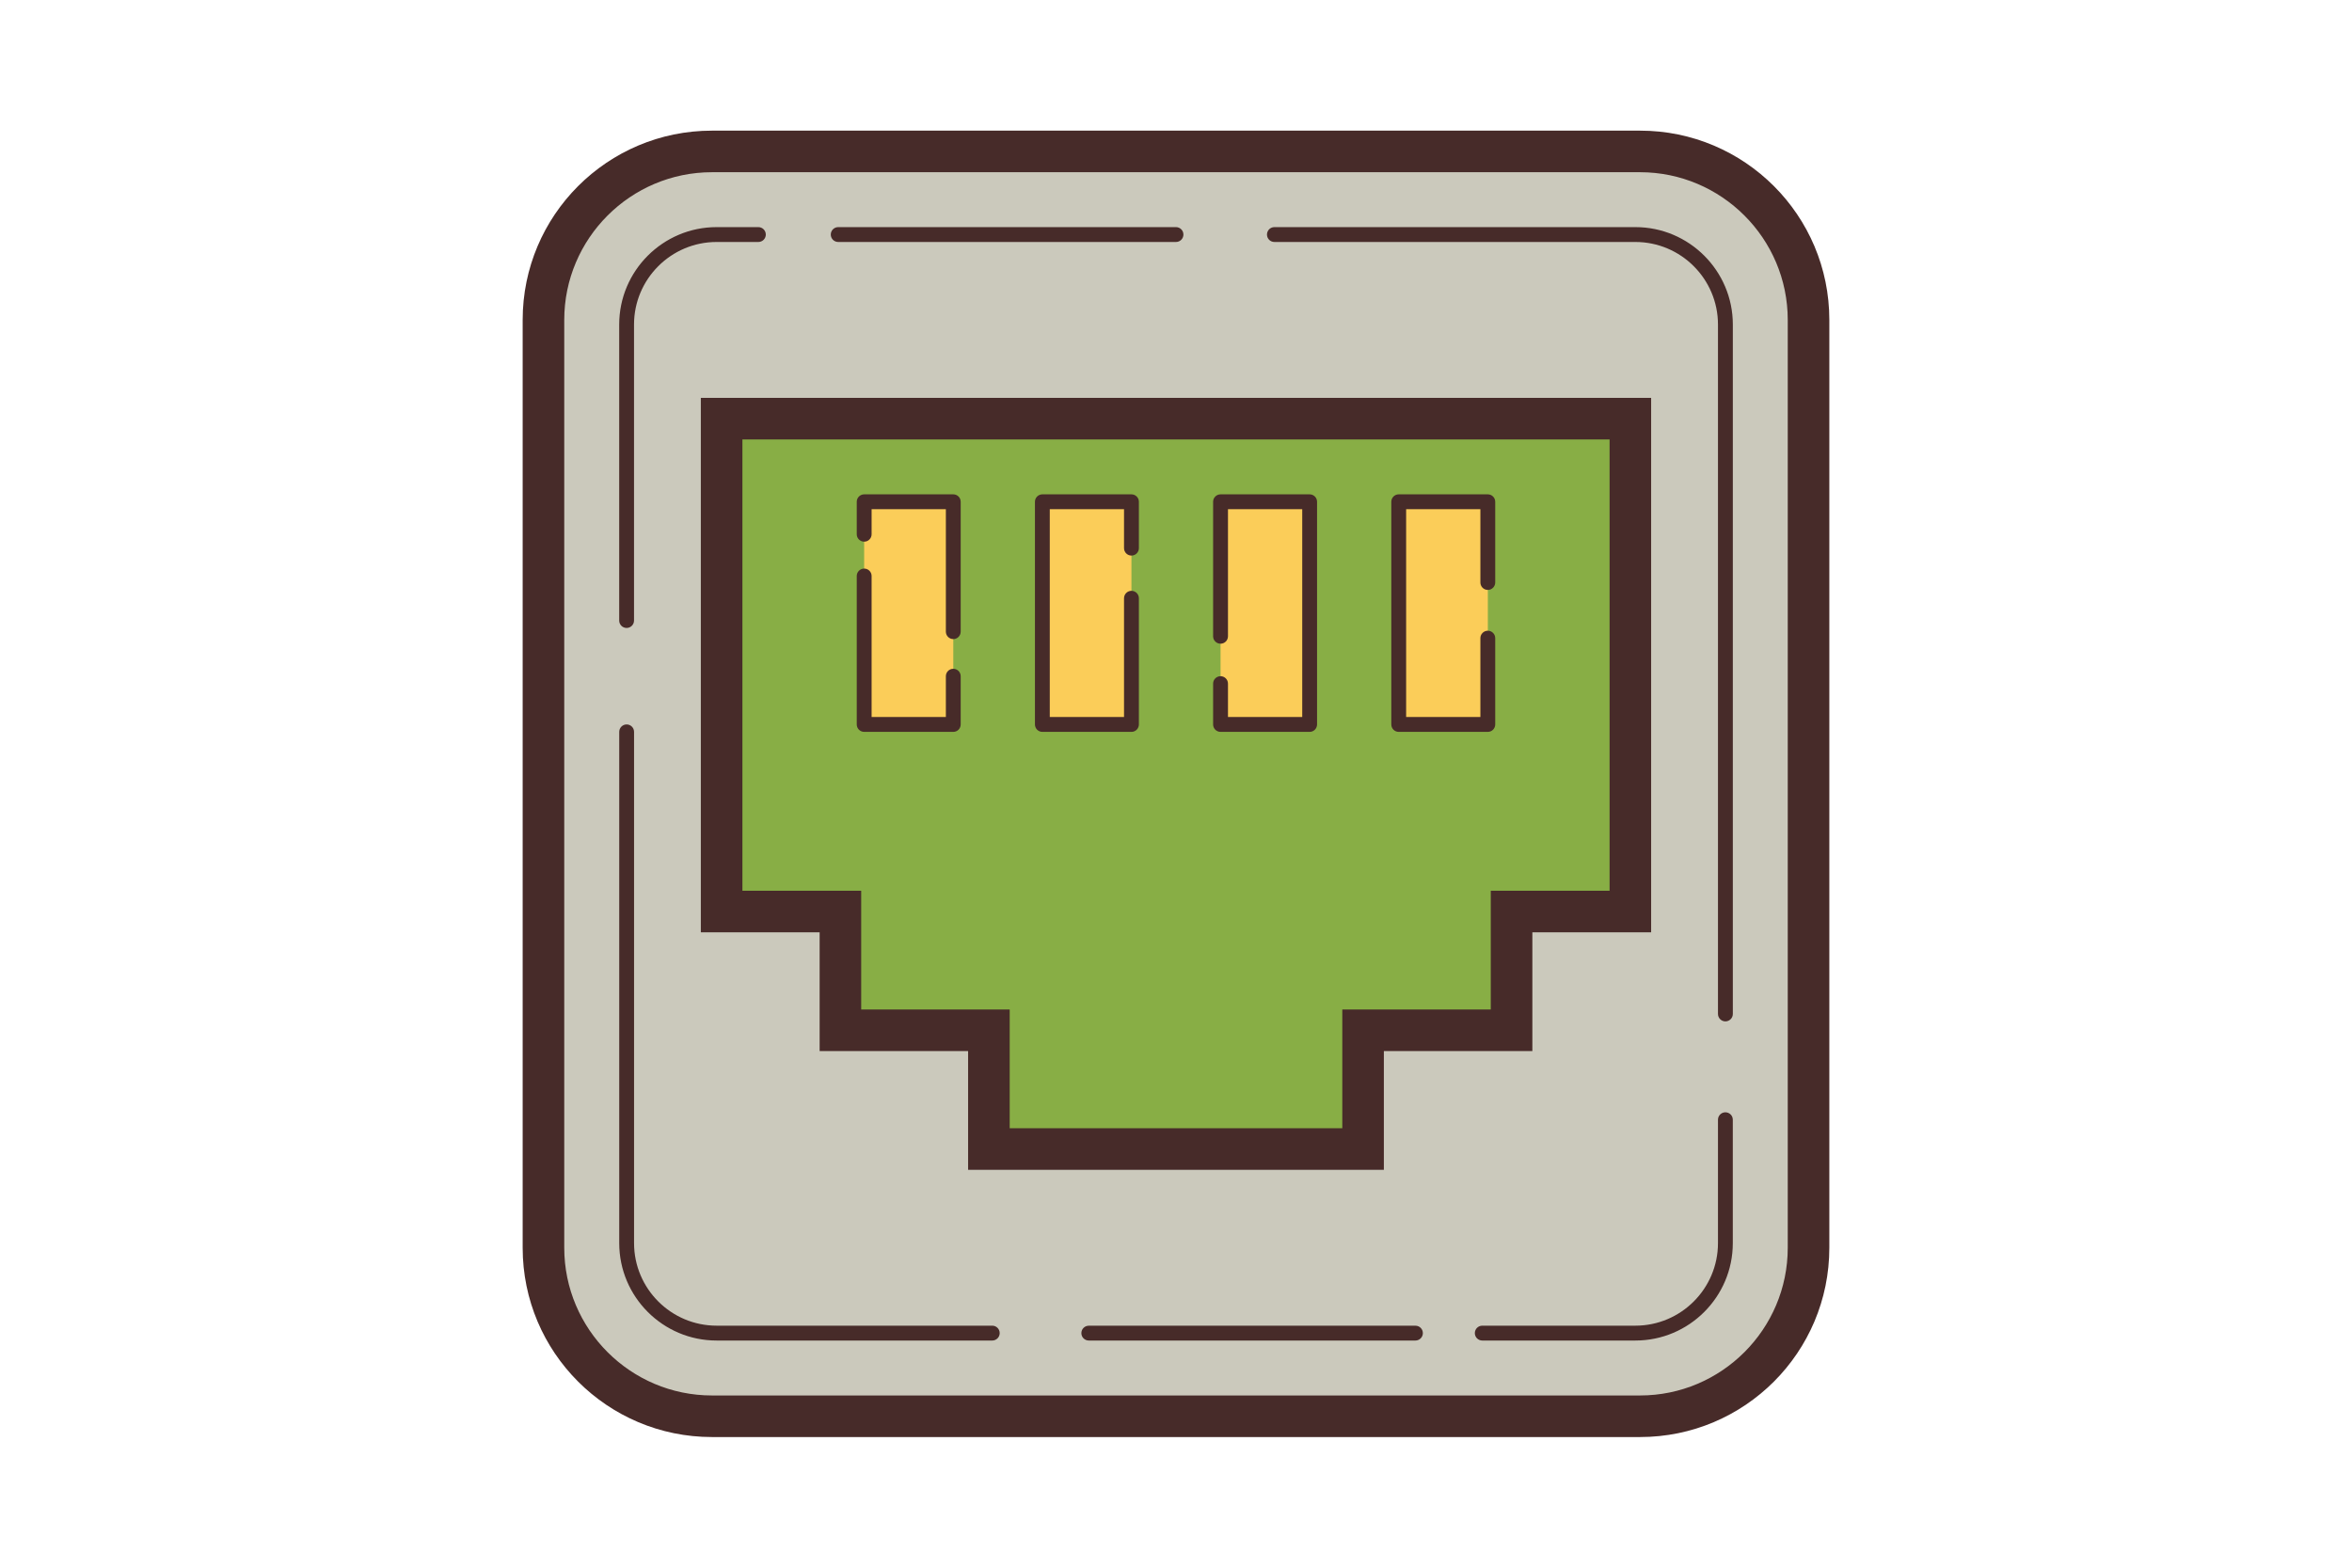<svg width="72" height="48" viewBox="0 0 72 48" fill="none" xmlns="http://www.w3.org/2000/svg">
<path d="M21.795 43.363C18.951 43.363 16.636 41.05 16.636 38.204V9.795C16.636 6.951 18.951 4.636 21.795 4.636H50.204C53.049 4.636 55.363 6.95 55.363 9.795V38.204C55.363 41.049 53.049 43.363 50.204 43.363H21.795Z" fill="#CBC9BC"/>
<path d="M50.205 5.273C52.698 5.273 54.727 7.302 54.727 9.795V38.205C54.727 40.698 52.698 42.727 50.205 42.727H21.796C19.302 42.727 17.273 40.698 17.273 38.205V9.795C17.273 7.302 19.302 5.273 21.796 5.273H50.205ZM50.205 4H21.796C18.595 4 16 6.595 16 9.795V38.205C16 41.406 18.595 44 21.796 44H50.205C53.406 44 56 41.406 56 38.205V9.795C56 6.595 53.406 4 50.205 4Z" fill="#472B29"/>
<path d="M19.182 19.227C19.056 19.227 18.955 19.125 18.955 19V9.937C18.955 8.293 20.293 6.954 21.937 6.954H23.215C23.341 6.954 23.443 7.056 23.443 7.182C23.443 7.307 23.341 7.409 23.215 7.409H21.937C20.544 7.409 19.409 8.543 19.409 9.937V19C19.409 19.125 19.307 19.227 19.182 19.227Z" fill="#472B29"/>
<path d="M30.376 41.045H21.938C20.293 41.045 18.956 39.707 18.956 38.062V22.409C18.956 22.283 19.057 22.181 19.183 22.181C19.308 22.181 19.41 22.283 19.41 22.409V38.062C19.41 39.457 20.545 40.59 21.938 40.59H30.376C30.501 40.59 30.603 40.692 30.603 40.818C30.603 40.943 30.5 41.045 30.376 41.045Z" fill="#472B29"/>
<path d="M43.33 41.045H33.33C33.205 41.045 33.103 40.943 33.103 40.818C33.103 40.692 33.205 40.591 33.33 40.591H43.33C43.456 40.591 43.557 40.692 43.557 40.818C43.557 40.943 43.455 41.045 43.33 41.045Z" fill="#472B29"/>
<path d="M50.063 41.045H45.376C45.25 41.045 45.148 40.943 45.148 40.818C45.148 40.692 45.25 40.59 45.376 40.59H50.063C51.456 40.59 52.591 39.456 52.591 38.062V34.284C52.591 34.158 52.693 34.057 52.818 34.057C52.944 34.057 53.045 34.158 53.045 34.284V38.062C53.045 39.707 51.707 41.045 50.063 41.045Z" fill="#472B29"/>
<path d="M52.818 31.273C52.693 31.273 52.591 31.171 52.591 31.045V9.937C52.591 8.543 51.456 7.409 50.063 7.409H39.012C38.886 7.409 38.785 7.307 38.785 7.182C38.785 7.056 38.886 6.954 39.012 6.954H50.063C51.708 6.954 53.046 8.293 53.046 9.937V31.045C53.046 31.171 52.944 31.273 52.818 31.273Z" fill="#472B29"/>
<path d="M36 7.409H25.659C25.534 7.409 25.432 7.307 25.432 7.182C25.432 7.056 25.534 6.954 25.659 6.954H36C36.125 6.954 36.227 7.056 36.227 7.182C36.227 7.307 36.125 7.409 36 7.409Z" fill="#472B29"/>
<path d="M30.273 35.181V31.545H25.727V27.909H22.091V12.818H49.909V27.909H46.273V31.545H41.727V35.181H30.273Z" fill="#88AE45"/>
<path d="M49.273 13.455V27.273H46.909H45.636V28.546V30.909H42.363H41.091V32.182V34.545H30.909V32.182V30.909H29.636H26.363V28.546V27.273H25.091H22.727V13.455H49.273ZM50.545 12.182H21.454V28.546H25.091V32.182H29.636V35.818H42.363V32.182H46.909V28.546H50.545V12.182Z" fill="#472B29"/>
<path d="M29.182 15.364H26.454V22.182H29.182V15.364Z" fill="#FBCD59"/>
<path d="M34.636 15.364H31.909V22.182H34.636V15.364Z" fill="#FBCD59"/>
<path d="M40.091 15.364H37.364V22.182H40.091V15.364Z" fill="#FBCD59"/>
<path d="M45.546 15.364H42.818V22.182H45.546V15.364Z" fill="#FBCD59"/>
<path d="M29.182 22.409H26.455C26.329 22.409 26.227 22.307 26.227 22.181V17.636C26.227 17.511 26.329 17.409 26.455 17.409C26.58 17.409 26.682 17.511 26.682 17.636V21.954H28.955V20.704C28.955 20.579 29.057 20.477 29.182 20.477C29.308 20.477 29.409 20.579 29.409 20.704V22.181C29.409 22.307 29.308 22.409 29.182 22.409Z" fill="#472B29"/>
<path d="M29.182 19.568C29.057 19.568 28.955 19.466 28.955 19.34V15.59H26.682V16.358C26.682 16.483 26.58 16.585 26.455 16.585C26.329 16.585 26.227 16.483 26.227 16.358V15.363C26.227 15.238 26.329 15.136 26.455 15.136H29.182C29.308 15.136 29.409 15.238 29.409 15.363V19.34C29.409 19.466 29.308 19.568 29.182 19.568Z" fill="#472B29"/>
<path d="M34.636 22.409H31.909C31.784 22.409 31.682 22.307 31.682 22.181V15.363C31.682 15.238 31.784 15.136 31.909 15.136H34.636C34.762 15.136 34.864 15.238 34.864 15.363V16.784C34.864 16.909 34.762 17.011 34.636 17.011C34.511 17.011 34.409 16.909 34.409 16.784V15.59H32.136V21.954H34.409V18.318C34.409 18.192 34.511 18.09 34.636 18.09C34.762 18.09 34.864 18.192 34.864 18.318V22.181C34.864 22.307 34.762 22.409 34.636 22.409Z" fill="#472B29"/>
<path d="M40.091 22.409H37.364C37.238 22.409 37.136 22.307 37.136 22.181V20.931C37.136 20.806 37.238 20.704 37.364 20.704C37.489 20.704 37.591 20.806 37.591 20.931V21.954H39.864V15.59H37.591V19.482C37.591 19.608 37.489 19.709 37.364 19.709C37.238 19.709 37.136 19.608 37.136 19.482V15.363C37.136 15.238 37.238 15.136 37.364 15.136H40.091C40.217 15.136 40.318 15.238 40.318 15.363V22.181C40.318 22.307 40.217 22.409 40.091 22.409Z" fill="#472B29"/>
<path d="M45.545 22.409H42.818C42.692 22.409 42.591 22.307 42.591 22.181V15.363C42.591 15.238 42.692 15.136 42.818 15.136H45.545C45.671 15.136 45.772 15.238 45.772 15.363V17.835C45.772 17.96 45.671 18.062 45.545 18.062C45.42 18.062 45.318 17.96 45.318 17.835V15.59H43.045V21.954H45.318V19.539C45.318 19.414 45.42 19.312 45.545 19.312C45.671 19.312 45.772 19.414 45.772 19.539V22.181C45.772 22.307 45.671 22.409 45.545 22.409Z" fill="#472B29"/>
</svg>
